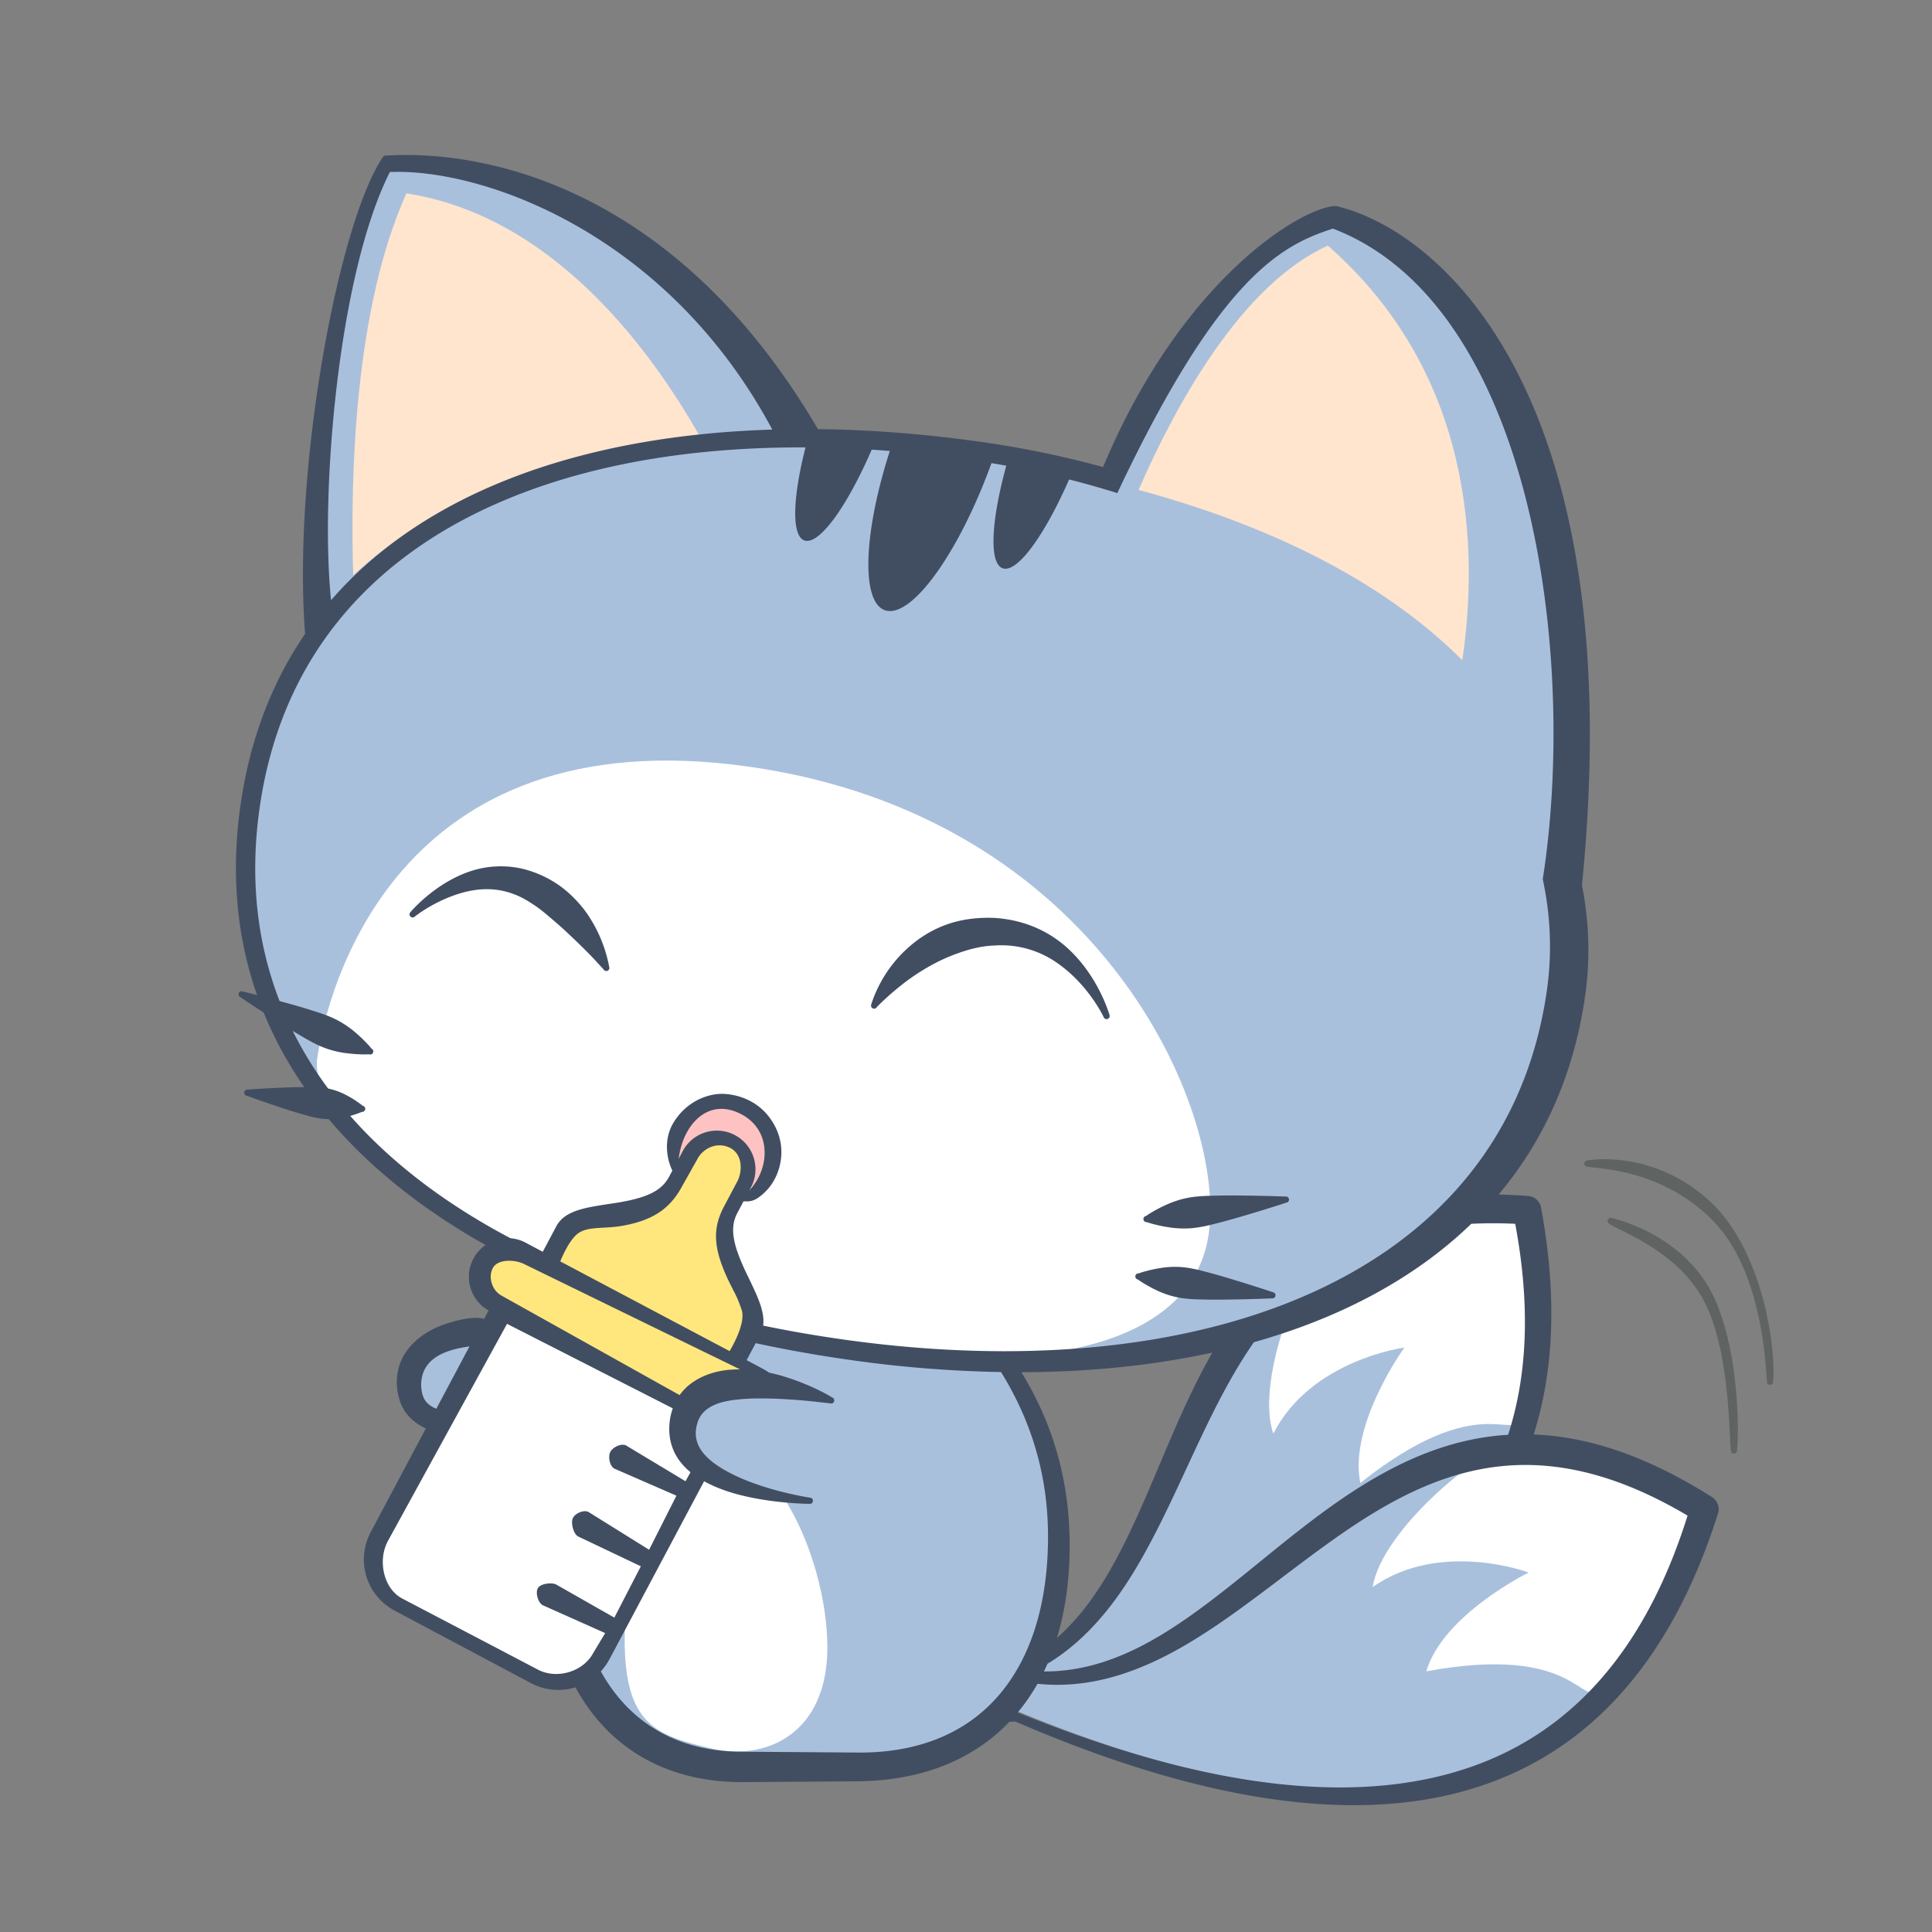 <svg data-id="98-de3f3e766b96457-drink" xmlns="http://www.w3.org/2000/svg" viewBox="0 0 100 100"><rect x="0" y="0" width="100" height="100" fill="#808080" stroke="none"/><g fill="none" fill-rule="evenodd"><g transform="translate(8.824 3)"><path fill="#a9c0dd" d="M39.117 84.173c16.555-.308 8.707-26.45 30.987-24.855C74.19 80.327 55.62 85.124 39.44 85.833z"/><path fill="#fff" d="M60.277 61.02c2.427-1.321 5.563-2.012 9.777-1.71.846 4.35.721 8.006-.153 11.074-.365 1.278-2.16-1.516-8.315 3.374-.614-3.01 2.281-7.008 2.281-7.008s-4.838.631-6.783 4.454c-.997-2.85 1.671-9.357 3.193-10.185z"/><path fill="#a9c0dd" d="M40.25 82.132c14.751 7.491 20.087-19.255 38.997-7.4C73 95.187 54.365 90.71 39.757 83.749z"/><path fill="#fff" d="M69.82 71.654c2.76-.026 5.852.835 9.428 3.078-1.294 4.235-3.118 7.401-5.329 9.698-.92.957-1.193-2.35-8.918-.922.87-2.944 5.299-5.114 5.299-5.114s-4.565-1.712-8.073.75c.457-2.984 5.862-7.473 7.593-7.49z"/><path fill="#a9c0dd" d="M25.749 60s-6.093 1.813-7.68 5.88c-.334.859-4.98-.438-5.426 1.998-.804 4.392 7.47 6.662 7.378 8.548-.306 6.264 2.768 11.697 9.412 11.697h5.984c6.631 0 10.412-4.489 10.412-11.697 0-7.21-4.228-11.602-7.947-14.908L36.175 60z"/><path fill="#fff" d="M28 87.5c2.85.673 6-.786 6-5.227 0-2.507-.856-5.516-2.199-7.66-5.562-1.473-4.573-2.711-4.913-2.56-2.47 1.103-3.38 5.886-3.38 9.79 0 4.44 1.643 4.984 4.492 5.657z"/><path fill="#fff" d="m19.629 84.09 2.166-.85 5.367-10.107-.61-3.136-9.182-4.785-7.048 11.716.383 2.499z"/><path fill="#a9c0dd" d="M60.744 8.182C73.82 14.87 72.843 33.1 72.25 40.252c.714 2.69.848 5.494.45 8.323-1.793 12.771-15.76 21.382-37.933 18.254C12.595 63.701 2.03 51.655 3.822 38.884c.521-3.713 1.843-7.142 4.052-10.053-.04-3.24.048-15.395 3.416-23.384 13.11-.12 19.501 9.617 21.708 13.989 2.54.056 5.262.28 8.17.689a71.71 71.71 0 0 1 7.588 1.466c1.5-3.738 5.442-11.805 11.988-13.409z"/><path fill="#ffe5cd" d="M12.212 7.01C19.938 8.2 25.069 15.364 27.62 19.98c-8.147.58-14.14 3.061-18.162 6.798-.155-5.088.055-13.786 2.754-19.768zm47.693 2.704c7.587 6.653 7.798 15.751 6.96 21.456-3.712-3.706-9.219-6.77-16.756-8.812 1.873-4.296 5.281-10.605 9.796-12.644z"/><path fill="#fff" d="M29.327 65.771c14.195 3.12 23.526 1.406 24.415-4.925s-5.597-21.607-23.863-24.172S8.084 48.317 7.593 51.814s8.833 11.122 21.734 13.957z"/><circle cx="28.5" cy="56.5" r="2.5" fill="#ffc2c2"/><g fill="#ffe77e"><path d="M19.677 62.13s.353-2.952 4.331-2.139c1.827-.297 2.543-5.145 4.781-3.995s-1.075 3.994.003 6.78c1.97 2.424.344 4.837.344 4.837z"/><path d="m17.935 61.887 13.431 6.525c-2.1.001-3.994 1.786-4.675 1.425-3.44-1.828-9.9-5.893-9.9-5.893a1 1 0 0 1-.414-1.352c.26-.488 1.07-.964 1.558-.705z"/></g></g><g fill="#414e62"><path d="m42.126 21.859.21.353c2.72.03 5.532.251 8.395.653 2.194.309 4.321.75 6.365 1.31 4.09-9.8 10.372-13.512 12.062-13.512 5.565 1.322 15.237 9.998 12.724 35.158.37 1.868.438 3.772.17 5.682-.577 4.105-2.143 7.54-4.485 10.326.493.01 1.002.035 1.527.075a.736.736 0 0 1 .67.595c.857 4.654.644 8.53-.382 11.75 2.73.103 5.768 1.046 9.23 3.24a.738.738 0 0 1 .315.84c-2.593 8.188-7.091 12.455-12.492 14.18-7.13 2.278-15.88.059-23.887-3.407l-.307.023c-1.863 1.948-4.512 3.043-7.848 3.074l-5.984.043c-3.657-.001-6.327-1.52-8.006-3.91a10.16 10.16 0 0 1-.795-1.342l1.207-1.03c.248.52.536 1.01.864 1.463 1.435 1.985 3.663 3.246 6.73 3.245h.063l5.92.043c3.199.03 5.702-1.049 7.375-3.046 1.59-1.9 2.44-4.601 2.477-7.908.039-3.222-.8-5.874-2.063-8.117a18.01 18.01 0 0 0-.368-.623 62.946 62.946 0 0 1-7.763-.619 68.186 68.186 0 0 1-5.434-.985l.132-.96c1.605.353 3.255.648 4.94.885 18.326 2.575 34.27-3.079 36.383-18.113.27-1.925.186-3.842-.218-5.72 1.8-11.519-.501-29.7-10.859-33.672-2.617.845-5.844 2.42-11.162 13.69a48.344 48.344 0 0 0-7.742-1.738c-18.326-2.575-34.489 2.64-36.658 18.074-1.453 10.338 4.394 18 13.92 22.707l-1.754.132c-9.125-4.958-14.6-12.7-13.156-22.978.485-3.453 1.643-6.416 3.35-8.913-.666-8.603 1.773-21.513 4.075-24.744 4.755-.347 14.75 1.274 22.26 13.796zm33.996 54.297c-2.84.663-5.33 2.232-7.716 3.97-1.644 1.197-3.242 2.469-4.853 3.599-1.307.915-2.621 1.738-3.981 2.35-1.856.834-3.787 1.292-5.871 1.078a10.15 10.15 0 0 1-1.027 1.488c7.906 3.204 16.496 5.214 23.416 2.83 4.913-1.693 8.948-5.645 11.258-13.023-4.423-2.624-8.044-3.035-11.226-2.292zm.087-12.815-.057.004c-2.934 2.836-6.783 4.87-11.25 6.128-.922 1.322-1.693 2.768-2.412 4.246-.89 1.83-1.703 3.702-2.596 5.456-.723 1.421-1.498 2.766-2.411 3.943-.927 1.196-1.988 2.226-3.268 3-.058.135-.118.266-.18.396 1.828.007 3.5-.516 5.098-1.346 1.266-.658 2.482-1.505 3.695-2.432 1.954-1.494 3.887-3.198 5.945-4.678 2.148-1.544 4.433-2.847 6.984-3.453.743-.176 1.51-.294 2.303-.342.975-3.002 1.176-6.603.367-10.919a23.544 23.544 0 0 0-2.218-.003zm-13.457 6.667-.03.008c-3.066.667-6.38 1.001-9.856 1.01l.099.16c1.405 2.348 2.359 5.146 2.4 8.571.021 1.855-.205 3.54-.659 5.026a12.389 12.389 0 0 0 1.964-2.26c.808-1.174 1.485-2.493 2.12-3.881 1.024-2.237 1.93-4.648 3.053-6.92.287-.582.588-1.155.909-1.714zM20.18 8.905c-2.681 5.305-3.617 16.646-3.044 22.162 4.958-5.726 13.22-8.536 22.837-8.832C34.54 12.071 24.97 8.701 20.18 8.905z"/><path d="M35.337 59.582a2 2 0 0 1 3.532 1.878l-.705 1.325c-.4.753-.24 1.607.428 3.03.402.827.597 1.243.734 1.63.23.652.266 1.175.023 1.632l-.704 1.325.883.47c.421.224.73.577.902.985l-.963-.107c-.173-.261-.377-.479-.556-.574l-11.745-5.731c-.487-.26-1.398-.298-1.657.19-.26.488-.03 1.171.458 1.43l9.972 5.571-.132.762-9.563-4.877-6.171 11.249c-.525.986-.238 2.446.743 2.968l7.02 3.678c.978.52 2.35.12 2.87-.86l.618-1.027-3.23-1.442c-.244-.13-.388-.634-.258-.877.13-.244.718-.32.962-.19l3 1.708 1.372-2.657-3.25-1.546c-.243-.13-.392-.718-.262-.962s.564-.43.808-.3l3.132 1.952 1.413-2.798-3.213-1.401c-.243-.13-.336-.626-.206-.87.13-.244.572-.456.816-.327l3.074 1.85.519-.939.64.569-5.09 9.574a3.005 3.005 0 0 1-3.9 1.328l-.165-.08-7.057-3.753a3 3 0 0 1-1.24-4.068l6.1-11.47a2 2 0 0 1 1.877-3.531l.927.493.705-1.325c.242-.456.692-.72 1.356-.897.395-.104.844-.177 1.746-.31 1.54-.25 2.33-.598 2.733-1.353zm2.425-.182c-.705-.33-1.395.085-1.654.573l-.771 1.372c-.596 1.12-1.416 1.826-3.243 2.122-.918.137-1.673.011-2.173.373S29 65.29 29 65.29l8.762 4.642s.883-1.41.62-2.154c-.26-.744-.287-.696-.696-1.538-.792-1.69-.8-2.684-.203-3.807l.681-1.287c.26-.487.302-1.414-.402-1.746zM50.112 23.235c.471.067.936.137 1.393.212l-.092.261-.109.304c-1.698 4.67-4.166 8.059-5.51 7.57-1.29-.47-1.079-4.332.438-8.764a58.61 58.61 0 0 1 3.88.417zm-4.775-.476c-1.335 3.245-2.908 5.503-3.706 5.213-.71-.258-.593-2.454.188-5.287a47.654 47.654 0 0 1 3.458.07zm6.904.813c1.154.203 2.264.435 3.331.692-1.329 3.21-2.886 5.437-3.678 5.149-.744-.27-.581-2.668.303-5.698zM59.366 63.258s.1.042.346.105c.206.052.446.11.794.163a5.11 5.11 0 0 0 1.11.05c.197-.015.4-.044.606-.082.298-.055.596-.133.897-.21.482-.125.946-.26 1.386-.39 1.184-.35 2.07-.643 2.07-.643a.161.161 0 1 0-.043-.319s-.934-.038-2.168-.05a41.203 41.203 0 0 0-1.44.004c-.311.008-.62.014-.921.043a4.705 4.705 0 0 0-1.136.233c-.195.065-.36.132-.522.206a7.628 7.628 0 0 0-.72.375c-.218.127-.303.196-.303.196a.162.162 0 0 0-.138.181c.013.088.094.15.182.138zM58.904 66.228s.079.067.29.194c.178.107.38.226.69.372a4.714 4.714 0 0 0 1.012.346c.187.04.382.067.582.085.29.028.587.033.886.039.479.01.944.005 1.385-.001 1.19-.018 2.087-.06 2.087-.06a.161.161 0 0 0 .045-.32s-.851-.287-1.99-.632c-.422-.128-.867-.261-1.331-.384-.29-.076-.575-.153-.862-.207a4.379 4.379 0 0 0-1.112-.082c-.198.01-.368.03-.538.058a7.14 7.14 0 0 0-.766.167 2.536 2.536 0 0 0-.333.106.161.161 0 1 0-.045.32zM19.226 54.274s-.063-.09-.238-.272a7.707 7.707 0 0 0-.588-.558 5.126 5.126 0 0 0-.916-.628 5.522 5.522 0 0 0-.558-.252c-.282-.11-.576-.201-.873-.294-.475-.15-.94-.28-1.383-.402-1.19-.328-2.098-.549-2.098-.549-.081-.036-.176 0-.212.082s0 .177.082.213c0 0 .772.525 1.814 1.188.387.246.796.504 1.225.757.268.157.532.315.804.45a4.743 4.743 0 0 0 1.087.403c.2.048.376.078.553.1.35.045.596.056.809.062.253.008.36-.006.36-.006.082.037.178 0 .214-.081a.162.162 0 0 0-.082-.213zM18.765 57.232s-.06-.06-.246-.187a5.414 5.414 0 0 0-.586-.357 3.497 3.497 0 0 0-.863-.326 3.794 3.794 0 0 0-.5-.073c-.25-.022-.502-.02-.76-.021-.413 0-.81.013-1.191.029-1.03.04-1.795.1-1.795.1a.161.161 0 1 0-.045.32s.72.268 1.698.591c.362.12.739.243 1.138.356.247.07.49.142.736.19a3.215 3.215 0 0 0 .955.06c.174-.014.317-.037.464-.068.3-.063.487-.124.662-.182.214-.07.289-.112.289-.112a.162.162 0 0 0 .182-.138.162.162 0 0 0-.138-.182zM45.387 52.124s.52-.555 1.4-1.237c.419-.324.915-.654 1.49-.967.38-.207.794-.394 1.244-.558.592-.215 1.242-.401 1.983-.424a5.017 5.017 0 0 1 3.25.93c1.607 1.128 2.37 2.775 2.37 2.775a.16.16 0 1 0 .303-.11s-.533-1.916-2.088-3.381c-.913-.86-2.17-1.52-3.825-1.639-.936-.042-1.79.077-2.537.347a5.955 5.955 0 0 0-1.503.81 6.701 6.701 0 0 0-2.074 2.542c-.218.468-.297.76-.297.76a.161.161 0 1 0 .284.152zM31.528 50.033s-.037-.249-.161-.678a7.502 7.502 0 0 0-.361-.974 7.392 7.392 0 0 0-.6-1.065 4.931 4.931 0 0 0-.322-.422 6.158 6.158 0 0 0-1.038-.993 5.662 5.662 0 0 0-2.01-.936 5.029 5.029 0 0 0-2.69.13c-1.863.623-3.102 2.118-3.102 2.118a.161.161 0 0 0 .229.227s1.08-.877 2.567-1.262c.784-.202 1.68-.243 2.594.118.359.132.679.329.99.533.327.216.623.466.912.713.283.242.557.477.808.717.19.181.37.347.54.513.395.384.713.703.948.96.258.282.402.434.402.434.037.08.133.117.214.08s.116-.133.08-.213z"/><path d="M25.12 68.3c-.553-.264-1.816.133-2.248.296-.396.15-.76.344-1.073.577-.866.646-1.383 1.558-1.233 2.78.18 1.253.906 1.805 1.969 2.188l.728-1c-.923-.267-1.433-.444-1.464-1.45 0-1.895 2.39-1.934 2.768-2.052.4-.125 1.106-1.075.553-1.34zM37.98 62.136c.759.06.95.145 1.486-.314.564-.484.913-1.192.972-1.99.058-.838-.257-1.606-.772-2.19-.535-.608-1.318-.972-2.19-1.023-.898-.037-2.023.448-2.656 1.558s-.133 2.534.328 2.872c-.324-2.07 1.1-4.43 3.162-3.407s1.356 3.861-.33 4.494zM43.076 72.334s-.255-.163-.707-.384a12.584 12.584 0 0 0-1.746-.691 9 9 0 0 0-1.333-.305 6.68 6.68 0 0 0-1.42-.063 4.386 4.386 0 0 0-1.194.239c-1.017.365-1.778 1.085-1.992 2.297-.195 1.251.285 2.2 1.189 2.877.647.483 1.495.832 2.369 1.06 1.805.47 3.664.475 3.664.475a.16.16 0 0 0 .023-.321s-2.894-.42-4.723-1.613c-.805-.525-1.393-1.211-1.128-2.182.13-.515.466-.807.878-.995.316-.144.68-.221 1.066-.27a9.828 9.828 0 0 1 1.164-.074c.419-.002.832.005 1.23.026.696.036 1.313.088 1.778.14l.772.087a.162.162 0 0 0 .207-.097.162.162 0 0 0-.097-.206z"/></g><path fill="#5f6362" d="M83.296 63.336c.497.387 3.281 1.292 4.739 3.71 1.457 2.416 1.449 6.796 1.553 8.03a.161.161 0 1 0 .322 0c.154-1.882-.082-6.406-1.669-8.775s-4.185-3.095-4.803-3.254a.161.161 0 1 0-.142.29z"/><path fill="#5f6362" d="M82.16 60.388c.67.122 3.738.132 6.35 2.642 2.612 2.51 2.85 7.162 2.948 8.488a.161.161 0 1 0 .322 0c.146-2.022-.633-6.887-3.265-9.328-2.633-2.44-5.652-2.254-6.354-2.124a.161.161 0 0 0 0 .322z"/></g></svg>